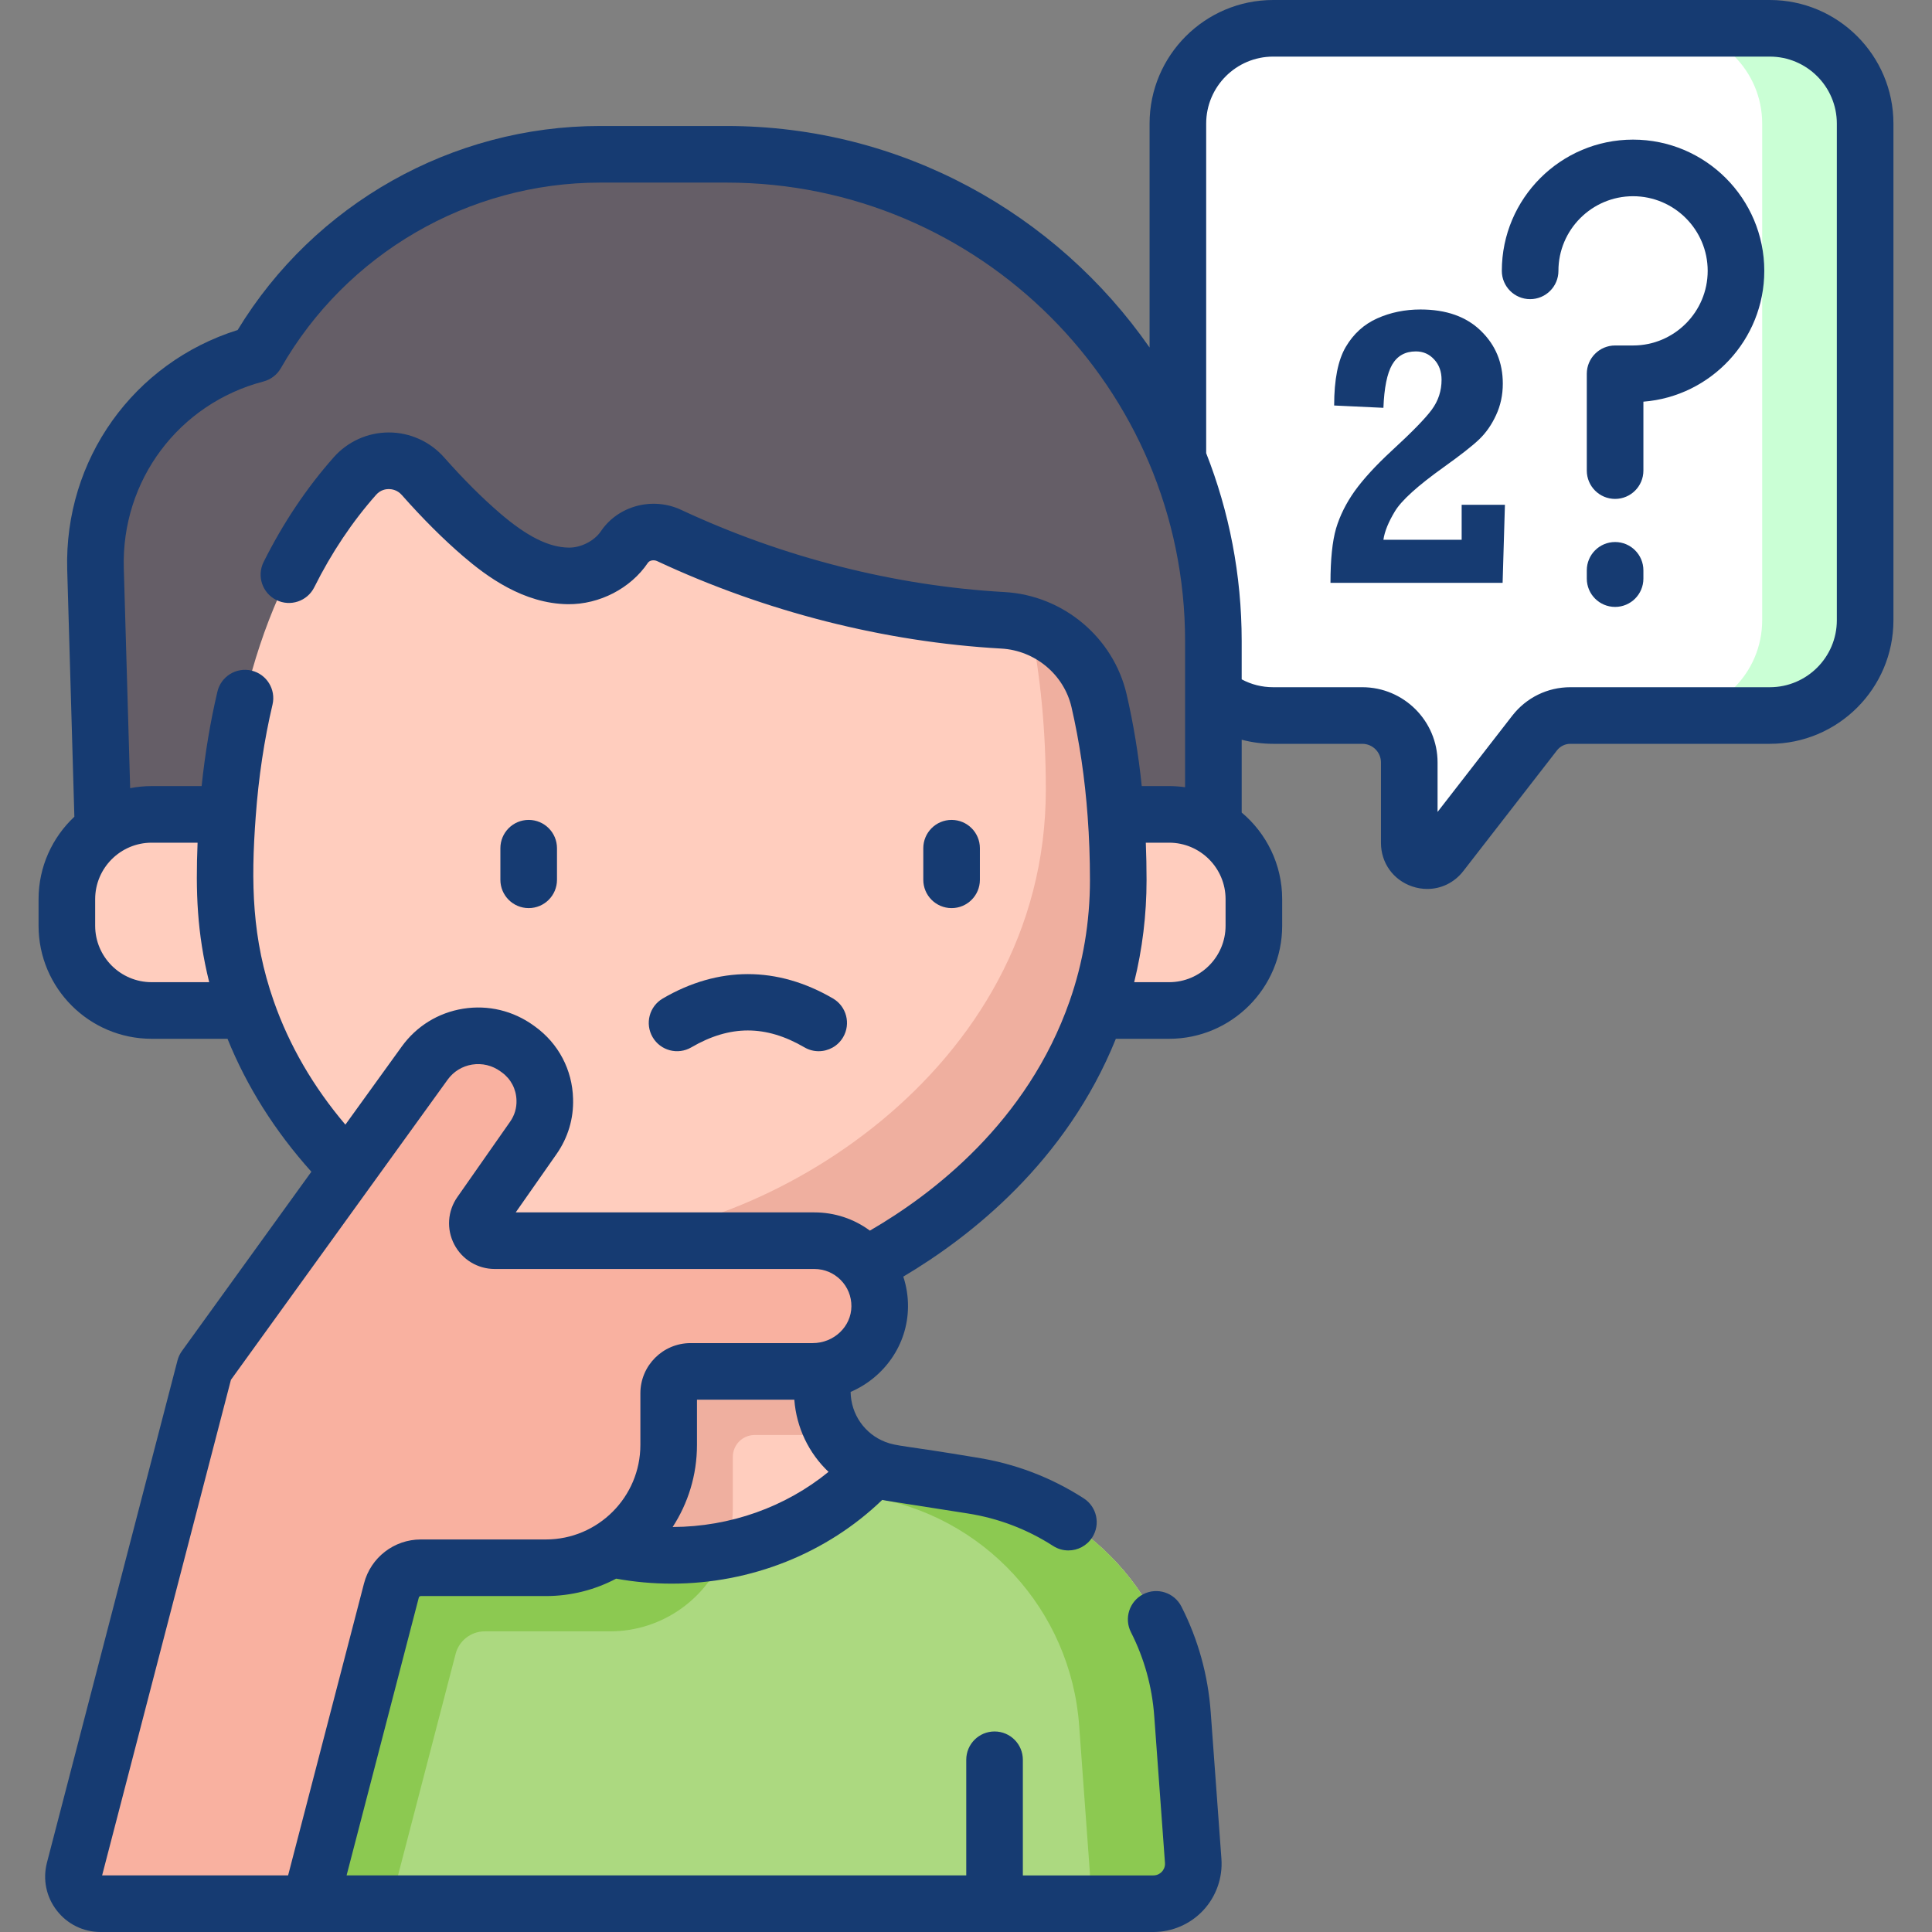 <svg width="312" height="312" viewBox="0 0 312 312" fill="none" xmlns="http://www.w3.org/2000/svg">
<rect x="0" y="0" width="312" height="312" fill="#808080" stroke="none"/>
<g clip-path="url(#clip0)">
<path d="M285.812 4.57H205.605C197.107 4.57 190.218 11.459 190.218 19.957V100.164C190.218 108.662 197.107 115.551 205.605 115.551H219.996C224.186 115.551 227.583 118.948 227.583 123.138V136.114C227.583 138.84 231.034 140.022 232.704 137.868L247.829 118.379C249.213 116.595 251.344 115.551 253.602 115.551H285.812C294.309 115.551 301.198 108.662 301.198 100.164V19.957C301.199 11.459 294.31 4.57 285.812 4.57V4.57Z" fill="white"/>
<path d="M285.812 4.57H269.19C277.687 4.57 284.576 11.459 284.576 19.957V100.164C284.576 108.662 277.687 115.551 269.19 115.551H285.812C294.31 115.551 301.199 108.662 301.199 100.164V19.957C301.199 11.459 294.31 4.57 285.812 4.57Z" fill="#CAFFD5"/>
<path d="M186.264 307.43H24.238L26.468 276.827C27.834 258.1 41.931 242.789 60.487 239.887L73.318 237.874C79.842 236.859 84.644 231.238 84.644 224.642V177.541H132.787V224.642C132.787 231.238 137.596 236.859 144.113 237.874L156.95 239.887C175.5 242.789 189.603 258.1 190.962 276.828L192.689 300.521C192.96 304.253 190.006 307.43 186.264 307.43Z" fill="#FFCDBE"/>
<path d="M73.576 267.088C74.133 264.944 76.068 263.447 78.283 263.447H98.507C109.463 263.447 118.344 254.566 118.344 243.611V235.274C118.344 233.321 119.927 231.738 121.879 231.738H134.832C133.536 229.668 132.786 227.234 132.786 224.642V210.629H90.262C87.986 210.629 86.654 208.07 87.96 206.209L96.482 194.032C97.808 192.145 98.409 189.962 98.336 187.811C98.257 184.724 96.786 181.71 94.095 179.756L93.877 179.598C91.095 177.579 87.69 177.093 84.644 177.96V224.642C84.644 231.238 79.842 236.859 73.318 237.874L60.487 239.887C51.812 241.244 44.113 245.313 38.232 251.175L24.483 304.067L24.238 307.429H63.089L73.576 267.088Z" fill="#EFAF9F"/>
<path d="M186.264 307.43H24.238L26.468 276.827C27.834 258.1 41.931 242.789 60.487 239.887L73.318 237.874C74.228 237.729 75.106 237.498 75.943 237.188C83.865 245.757 95.502 251.173 108.471 251.173C121.512 251.173 133.201 245.705 141.131 237.05C142.067 237.433 143.07 237.71 144.112 237.874L156.949 239.887C175.499 242.789 189.603 258.1 190.962 276.828L192.689 300.521C192.959 304.248 190.004 307.43 186.264 307.43Z" fill="#ACD980"/>
<path d="M78.284 263.447H98.508C107.105 263.447 114.422 257.978 117.175 250.329C114.363 250.874 111.455 251.173 108.471 251.173C95.502 251.173 83.866 245.757 75.943 237.188C68.19 240.064 52.072 237.381 38.233 251.175L24.484 304.067L24.239 307.429H63.09L73.577 267.087C74.133 264.944 76.069 263.447 78.284 263.447V263.447Z" fill="#8CC951"/>
<path d="M192.689 300.521L190.962 276.827C190.289 267.554 186.479 259.022 180.402 252.423C166.561 237.392 149.374 239.925 141.777 237.292C141.748 237.281 141.719 237.269 141.69 237.259C141.501 237.193 141.314 237.125 141.13 237.05C139.783 238.521 138.319 239.891 136.766 241.167L140.261 241.715C158.811 244.617 172.915 259.928 174.274 278.656L176 302.348C176.144 304.332 175.372 306.153 174.06 307.43H186.264C190.006 307.43 192.961 304.253 192.689 300.521V300.521Z" fill="#8CC951"/>
<path d="M117.336 24.92H96.905C73.128 24.92 52.385 37.912 41.385 57.183C26.094 61.189 14.946 75.323 15.425 91.884L17.189 152.912H195.948V103.532C195.948 60.115 160.753 24.92 117.336 24.92V24.92Z" fill="#655E67"/>
<path d="M55.977 163.186H24.491C16.93 163.186 10.801 157.057 10.801 149.497V145.205C10.801 137.644 16.93 131.515 24.491 131.515H55.977V163.186Z" fill="#FFCDBE"/>
<path d="M157.313 163.186H188.8C196.36 163.186 202.489 157.057 202.489 149.497V145.205C202.489 137.644 196.36 131.515 188.8 131.515H157.313V163.186Z" fill="#FFCDBE"/>
<path d="M180.588 142.123C180.588 187.244 135.067 213.145 108.473 213.145C81.885 213.145 36.358 187.244 36.358 142.123C36.358 113.301 44.369 91.488 57.332 76.86C60.249 73.569 65.388 73.602 68.301 76.896C71.265 80.248 74.385 83.45 77.783 86.368C81.785 89.805 86.51 92.943 91.777 93C95.293 93.043 98.941 91.158 100.834 88.34C102.403 86.007 105.516 85.286 108.063 86.476C124.858 94.325 143.389 99.135 161.968 100.174C169.438 100.593 175.793 105.864 177.485 113.152C179.504 121.855 180.588 131.515 180.588 142.123V142.123Z" fill="#FFCDBE"/>
<path d="M177.485 113.153C176.14 107.361 171.847 102.853 166.393 101.032C168.021 109.094 168.891 117.918 168.891 127.503C168.891 173.576 122.409 200.025 95.252 200.025C82.624 200.025 65.811 194.299 51.438 183.54C67.09 202.705 91.596 213.146 108.473 213.146C135.068 213.146 180.588 187.245 180.588 142.124C180.588 131.515 179.504 121.855 177.485 113.153V113.153Z" fill="#EFAF9F"/>
<path d="M50.06 307.43L63.209 256.849C63.77 254.688 65.722 253.179 67.955 253.179H88.148C99.103 253.179 107.984 244.298 107.984 233.342V225.004C107.984 223.051 109.567 221.469 111.52 221.469H131.237C137.075 221.469 142.016 216.844 142.062 211.006C142.088 208.051 140.901 205.379 138.975 203.453C137.062 201.54 134.423 200.359 131.508 200.359H79.902C77.626 200.359 76.294 197.8 77.6 195.94L86.123 183.762C87.449 181.875 88.049 179.692 87.977 177.541C87.897 174.454 86.426 171.44 83.735 169.487L83.517 169.328C78.708 165.838 72.032 166.9 68.583 171.683C62.494 180.127 35.731 217.181 33.086 220.848L12.006 301.944C11.284 304.72 13.379 307.429 16.248 307.429H50.06V307.43Z" fill="#F9B1A0"/>
<path d="M263.723 22.547C252.037 22.547 242.531 32.054 242.531 43.74C242.531 46.264 244.577 48.31 247.102 48.31C249.626 48.31 251.672 46.264 251.672 43.74C251.672 37.094 257.078 31.688 263.723 31.688C270.369 31.688 275.776 37.094 275.776 43.74C275.776 50.386 270.369 55.792 263.723 55.792H260.823C258.298 55.792 256.253 57.838 256.253 60.362V75.998C256.253 78.522 258.298 80.569 260.823 80.569C263.347 80.569 265.393 78.522 265.393 75.998V64.867C276.301 64.013 284.916 54.863 284.916 43.74C284.916 32.054 275.409 22.547 263.723 22.547V22.547Z" fill="#163B72"/>
<path d="M260.823 87.532C258.298 87.532 256.253 89.579 256.253 92.103V93.442C256.253 95.966 258.298 98.012 260.823 98.012C263.348 98.012 265.393 95.966 265.393 93.442V92.103C265.393 89.579 263.347 87.532 260.823 87.532Z" fill="#163B72"/>
<path d="M285.808 0H205.603C194.598 0 185.646 8.952 185.646 19.957V56.121C170.606 34.517 145.596 20.347 117.335 20.347H96.903C73.01 20.347 50.757 32.925 38.375 53.296C21.572 58.565 10.344 74.216 10.855 92.014L12.009 131.894C8.454 135.229 6.228 139.962 6.228 145.209V149.499C6.228 159.565 14.42 167.755 24.491 167.755H36.742C39.861 175.47 44.399 182.667 50.284 189.224C47.045 193.711 30.401 216.76 29.379 218.176C29.048 218.635 28.805 219.152 28.663 219.699L7.582 300.795C6.88 303.497 7.456 306.315 9.165 308.524C10.873 310.733 13.455 312.001 16.247 312.001H186.262C189.31 312.001 192.248 310.721 194.324 308.49C196.401 306.258 197.467 303.234 197.249 300.187L195.518 276.497C195.083 270.502 193.492 264.764 190.786 259.443C189.641 257.193 186.889 256.296 184.641 257.44C182.391 258.584 181.494 261.336 182.638 263.586C184.789 267.816 186.055 272.382 186.401 277.161L188.132 300.848C188.183 301.559 187.841 302.04 187.634 302.263C187.427 302.486 186.971 302.861 186.262 302.861H165.181V284.186C165.181 281.662 163.136 279.616 160.611 279.616C158.086 279.616 156.041 281.662 156.041 284.186V302.859H55.971L67.632 258C67.671 257.852 67.803 257.749 67.956 257.749H88.148C92.247 257.749 96.109 256.729 99.504 254.937C102.439 255.47 105.446 255.743 108.469 255.743C121.286 255.743 133.518 250.847 142.473 242.22L142.49 242.223C143.382 242.408 142.706 242.272 156.245 244.403C161.209 245.178 165.858 246.945 170.065 249.653C170.83 250.146 171.687 250.381 172.535 250.381C174.037 250.381 175.508 249.641 176.382 248.284C177.748 246.163 177.135 243.334 175.012 241.968C169.727 238.565 163.888 236.346 157.658 235.372C145.931 233.406 144.855 233.583 142.978 232.861C139.678 231.588 137.423 228.447 137.366 224.781C142.77 222.461 146.585 217.179 146.633 211.047C146.648 209.361 146.386 207.717 145.874 206.163C156.685 199.754 172.186 187.626 180.2 167.755H188.803C198.869 167.755 207.06 159.565 207.06 149.498V145.208C207.06 139.597 204.514 134.57 200.521 131.217V119.458C202.171 119.893 203.88 120.12 205.604 120.12H219.997C221.66 120.12 223.013 121.473 223.013 123.136V136.116C223.013 139.343 224.985 142.102 228.039 143.146C228.852 143.424 229.679 143.558 230.492 143.558C232.732 143.558 234.866 142.536 236.313 140.667L251.434 121.183C251.959 120.508 252.75 120.12 253.604 120.12H285.815C296.82 120.12 305.772 111.168 305.772 100.163V19.957C305.772 8.952 296.817 0 285.808 0V0ZM15.368 149.498V145.208C15.368 140.178 19.46 136.086 24.491 136.086H31.907C31.592 144.032 31.798 150.577 33.783 158.614H24.491C19.46 158.614 15.368 154.525 15.368 149.498ZM108.626 246.598C111.107 242.778 112.555 238.228 112.555 233.343V226.04H128.275C128.622 230.605 130.651 234.708 133.799 237.691C126.851 243.366 117.945 246.562 108.626 246.598ZM131.238 216.899H111.52C107.051 216.899 103.415 220.535 103.415 225.004V233.342C103.415 241.76 96.566 248.609 88.148 248.609H67.956C63.642 248.609 59.871 251.524 58.786 255.7L46.526 302.859H16.491L37.294 222.828C38.906 220.595 68.55 179.543 72.289 174.358C73.238 173.043 74.641 172.177 76.24 171.921C77.858 171.66 79.49 172.053 80.828 173.024L81.051 173.187C82.503 174.24 83.362 175.87 83.409 177.695C83.451 178.931 83.096 180.121 82.379 181.142L73.86 193.313C72.272 195.574 72.078 198.501 73.352 200.953C74.626 203.406 77.136 204.93 79.902 204.93H131.508C133.108 204.93 134.612 205.553 135.744 206.685C136.886 207.827 137.507 209.347 137.493 210.97C137.467 214.239 134.661 216.899 131.238 216.899V216.899ZM197.919 149.498C197.919 154.525 193.829 158.614 188.803 158.614H183.16C184.481 153.266 185.158 147.745 185.158 142.125C185.158 140.087 185.115 138.07 185.037 136.086H188.803C193.829 136.086 197.919 140.178 197.919 145.208V149.498ZM188.803 126.945H184.383C183.847 121.812 183.031 116.84 181.938 112.12C179.803 102.934 171.696 96.145 162.222 95.612C144.514 94.62 126.455 90.028 109.993 82.335C105.383 80.185 99.817 81.669 97.042 85.788C95.995 87.345 93.794 88.477 91.831 88.433C88.631 88.395 85.113 86.637 80.76 82.901C77.826 80.377 74.868 77.422 71.723 73.871C69.462 71.311 66.209 69.841 62.797 69.838H62.786C59.395 69.838 56.16 71.292 53.909 73.829C49.511 78.792 45.696 84.49 42.569 90.763C41.443 93.022 42.361 95.766 44.62 96.892C46.88 98.019 49.623 97.1 50.75 94.841C53.52 89.285 56.884 84.255 60.749 79.894C61.455 79.099 62.327 78.979 62.786 78.979C63.258 78.987 64.148 79.102 64.877 79.927C68.303 83.796 71.549 87.036 74.804 89.835C78.627 93.117 84.541 97.49 91.722 97.573C96.809 97.625 101.852 95.013 104.624 90.894C104.9 90.484 105.575 90.361 106.126 90.617C123.631 98.798 142.851 103.681 161.709 104.739C167.155 105.045 171.813 108.931 173.034 114.186C174.318 119.733 175.197 125.674 175.646 131.856C175.892 135.152 176.017 138.607 176.017 142.125C176.017 148.872 174.913 155.45 172.733 161.676C165.905 181.198 150.624 192.859 140.479 198.734C137.894 196.823 134.78 195.79 131.508 195.79H83.284L89.862 186.391C91.725 183.739 92.653 180.626 92.545 177.425C92.426 172.768 90.192 168.527 86.424 165.793L86.201 165.631C82.879 163.22 78.828 162.25 74.793 162.896C70.778 163.54 67.256 165.712 64.875 169.012C63.156 171.397 59.785 176.067 55.776 181.62C50.589 175.504 46.706 168.816 44.209 161.676C40.69 151.625 40.494 142.597 41.297 131.849C41.757 125.537 42.669 119.461 44.008 113.792C44.588 111.335 43.067 108.873 40.61 108.293C38.154 107.713 35.692 109.234 35.111 111.691C33.965 116.545 33.114 121.664 32.561 126.946H24.491C23.304 126.946 22.145 127.064 21.02 127.281L19.992 91.752C19.585 77.585 28.859 65.189 42.546 61.607C43.735 61.295 44.749 60.518 45.358 59.451C55.904 40.968 75.655 29.488 96.903 29.488H117.335C158.164 29.488 191.38 62.704 191.38 103.533V127.13C190.538 127.011 189.678 126.945 188.803 126.945V126.945ZM296.632 100.163C296.632 106.128 291.779 110.979 285.815 110.979H253.604C249.91 110.979 246.49 112.653 244.217 115.575L232.154 131.118V123.136C232.154 116.433 226.7 110.979 219.997 110.979H205.603C203.794 110.979 202.07 110.541 200.52 109.709V103.533C200.52 92.827 198.486 82.589 194.787 73.18V19.957C194.787 13.992 199.639 9.141 205.603 9.141H285.808C291.776 9.141 296.632 13.992 296.632 19.957V100.163Z" fill="#163B72"/>
<path d="M85.377 146.651C87.901 146.651 89.948 144.605 89.948 142.081V136.978C89.948 134.454 87.901 132.407 85.377 132.407C82.853 132.407 80.807 134.454 80.807 136.978V142.081C80.807 144.605 82.853 146.651 85.377 146.651Z" fill="#163B72"/>
<path d="M153.674 146.651C156.199 146.651 158.244 144.605 158.244 142.081V136.978C158.244 134.454 156.199 132.407 153.674 132.407C151.15 132.407 149.104 134.454 149.104 136.978V142.081C149.104 144.605 151.15 146.651 153.674 146.651Z" fill="#163B72"/>
<path d="M111.643 169.137C117.874 165.502 123.678 165.502 129.909 169.137C130.633 169.56 131.425 169.761 132.208 169.76C133.78 169.76 135.31 168.948 136.159 167.492C137.431 165.312 136.694 162.514 134.514 161.242C125.526 155.999 116.025 155.999 107.037 161.242C104.857 162.514 104.12 165.312 105.392 167.492C106.664 169.673 109.463 170.409 111.643 169.137V169.137Z" fill="#163B72"/>
<path d="M243.032 81.521L242.658 94.125H214.86C214.86 90.34 215.161 87.407 215.765 85.327C216.389 83.247 217.397 81.23 218.791 79.274C220.205 77.319 222.171 75.177 224.687 72.847C227.995 69.811 230.168 67.585 231.208 66.171C232.269 64.736 232.799 63.124 232.799 61.335C232.799 60.004 232.404 58.912 231.614 58.059C230.823 57.186 229.835 56.749 228.65 56.749C226.923 56.749 225.644 57.467 224.812 58.902C224.001 60.316 223.533 62.635 223.408 65.859L215.453 65.485C215.453 61.304 216.077 58.153 217.325 56.031C218.573 53.91 220.268 52.371 222.41 51.414C224.552 50.457 226.882 49.979 229.398 49.979C233.538 49.979 236.782 51.123 239.132 53.411C241.504 55.699 242.689 58.548 242.689 61.959C242.689 63.789 242.325 65.485 241.597 67.045C240.89 68.584 239.985 69.884 238.883 70.944C237.801 71.984 235.877 73.492 233.111 75.468C228.951 78.442 226.341 80.803 225.28 82.55C224.22 84.297 223.596 85.837 223.408 87.168H236.044V81.521H243.032Z" fill="#163B72"/>
</g>
<defs>
<clipPath id="clip0">
<rect width="312" height="312" fill="white"/>
</clipPath>
</defs>
</svg>
